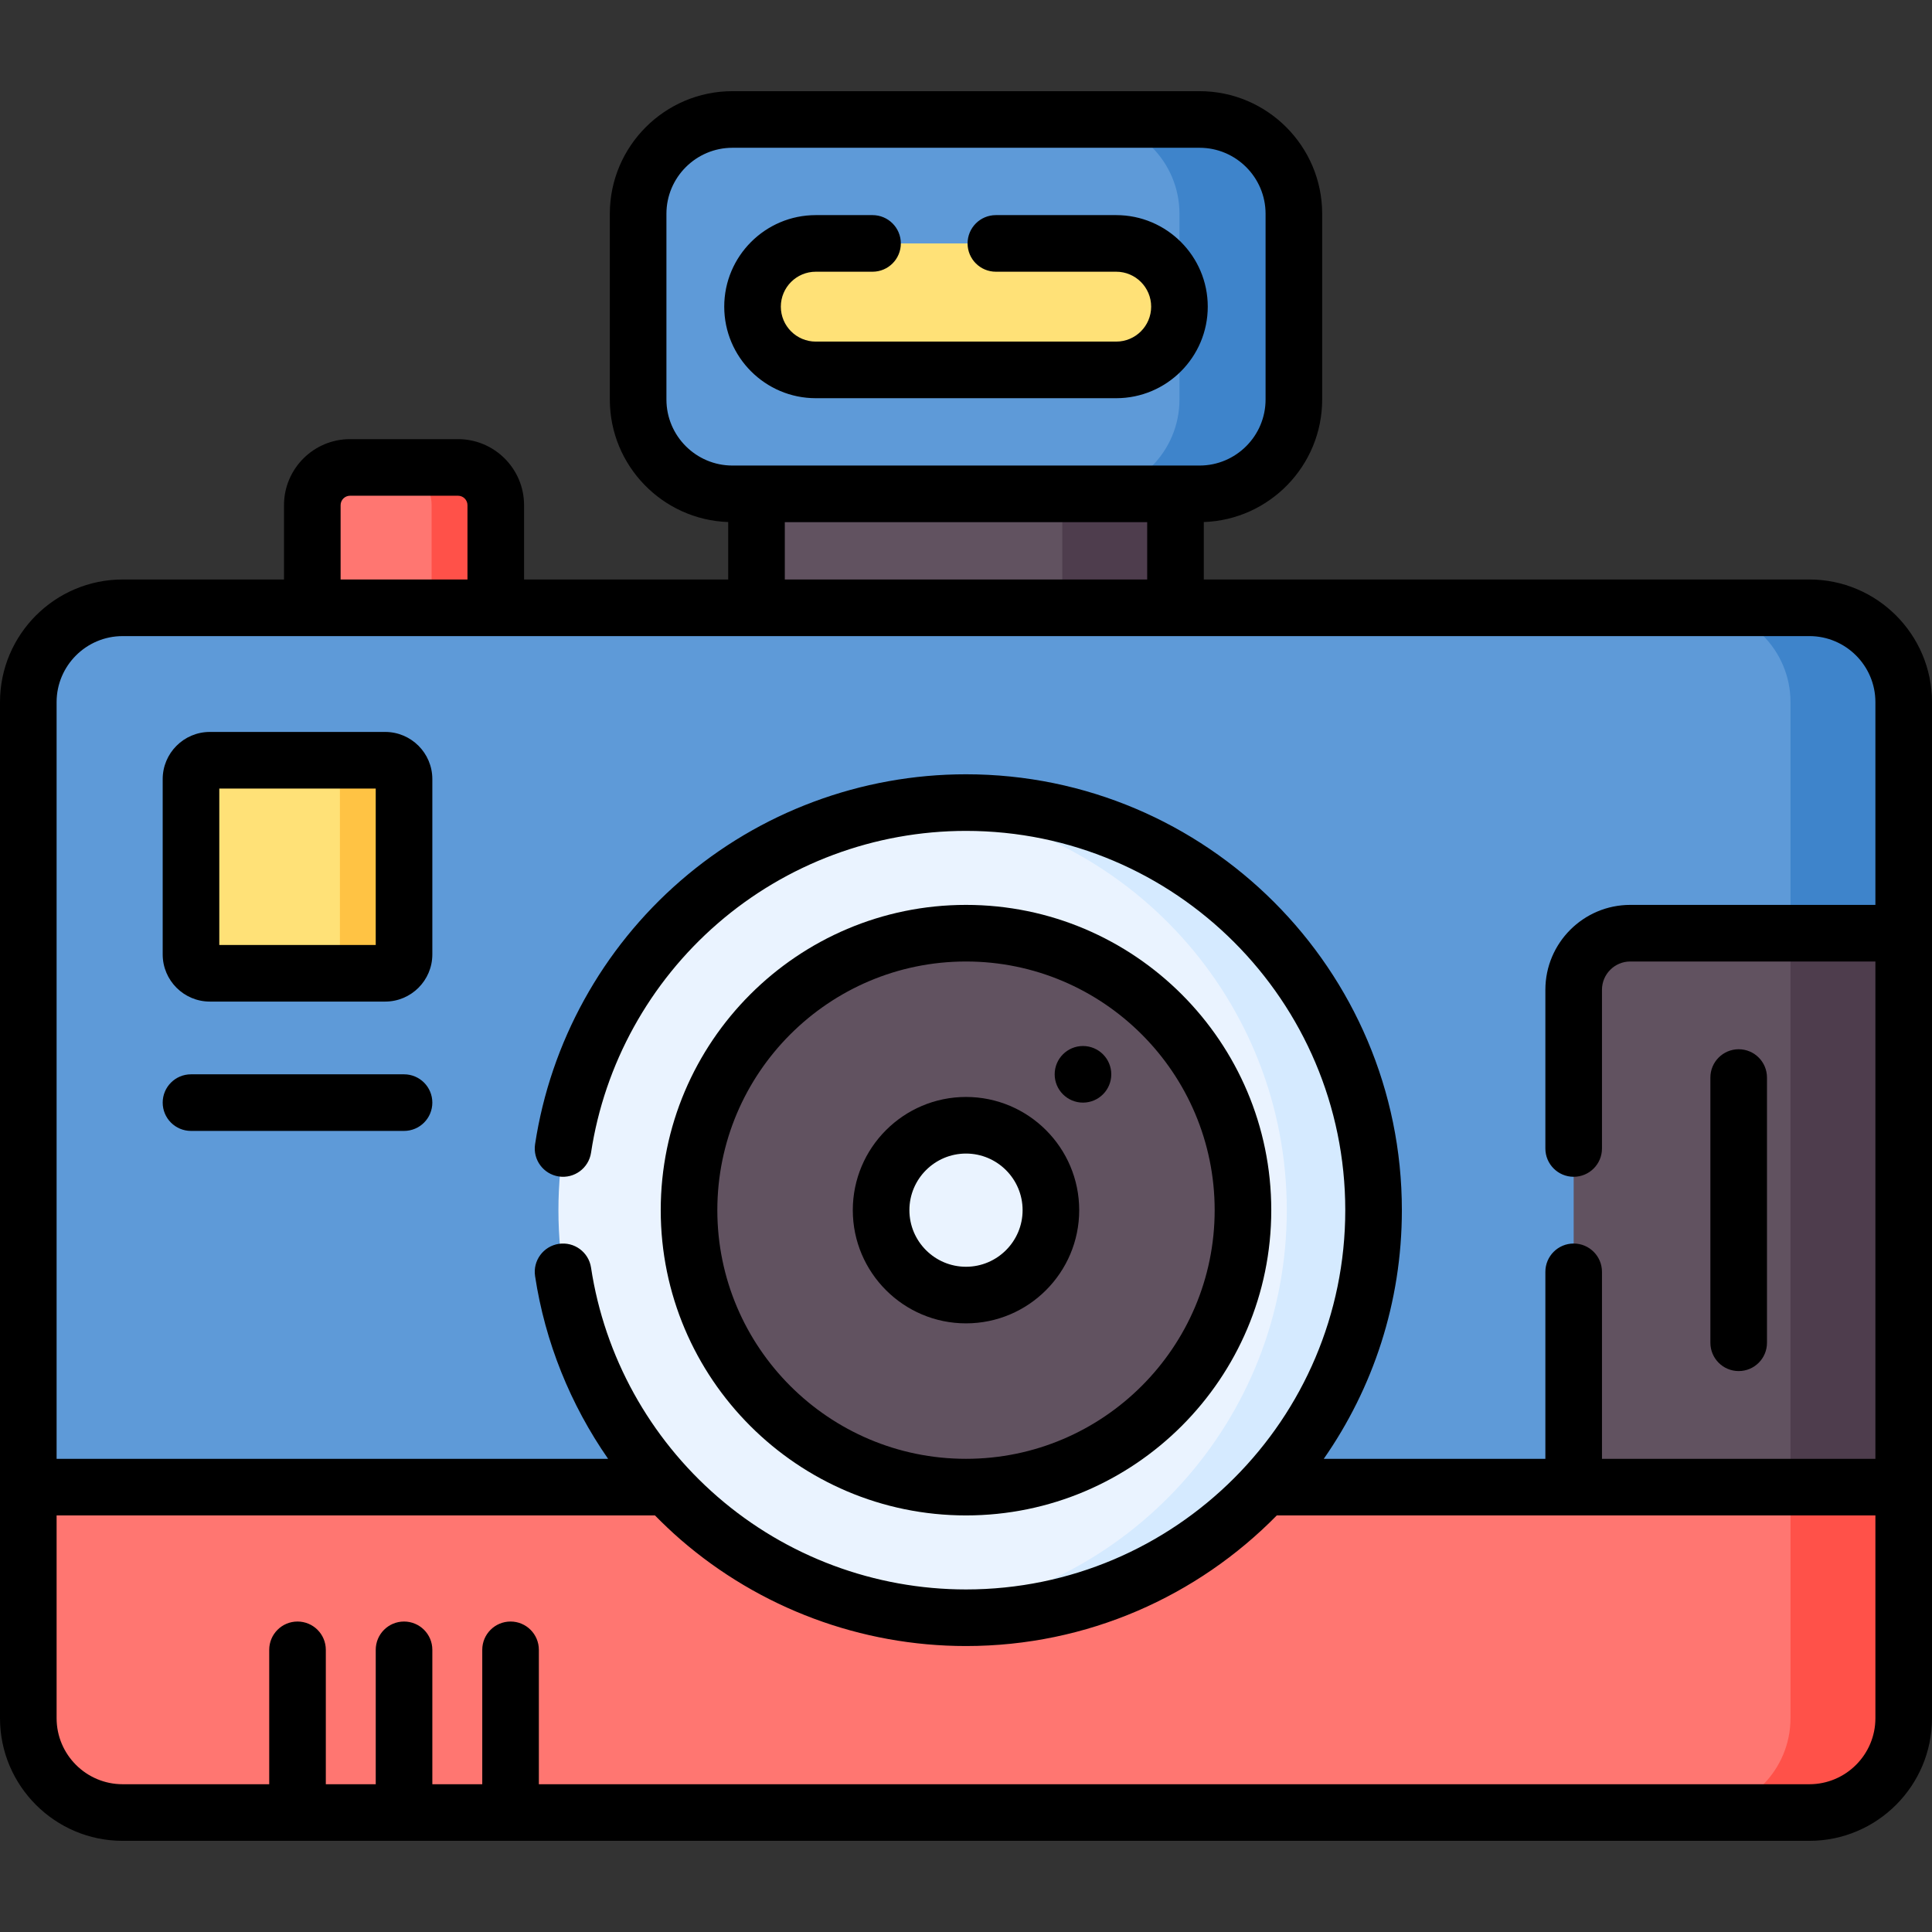 <svg id="Capa_1" enable-background="new 0 0 512 512" height="512" viewBox="0 0 512 512" width="512" xmlns="http://www.w3.org/2000/svg"><rect x="0" y="0" width="512" height="512" fill="#333333" stroke="none"/><g><g><path d="m200.483 103.309h94.017v77.073h-94.017z" fill="#615260"/><path d="m281.517 103.309h30v77.073h-30z" fill="#4e3d4d"/><path d="m111.384 123.874h-18.62c-5.523 0-10 4.477-10 10v27.197l38.62 10v-37.197c0-5.522-4.477-10-10-10z" fill="#ff7671"/><path d="m121.384 123.874h-17c5.523 0 10 4.477 10 10v37.196l17-10v-27.196c0-5.522-4.477-10-10-10z" fill="#ff5149"/><path d="m461.5 480.339h-429c-13.807 0-25-11.193-25-25v-269.268c0-13.807 11.193-25 25-25h429c13.807 0 25 11.193 25 25v269.268c0 13.807-11.193 25-25 25z" fill="#5e9ad8"/><path d="m479.5 161.071h-30c13.807 0 25 11.193 25 25v269.268c0 13.807-11.193 22-25 22h27c13.807 0 25-8.193 25-22l3-208.033v-61.235c0-13.807-11.193-25-25-25z" fill="#3e84cb"/><path d="m307.89 130.874h-113.78c-13.807 0-25-11.193-25-25v-49.213c0-13.807 11.193-25 25-25h113.78c13.807 0 25 11.193 25 25v49.213c0 13.808-11.193 25-25 25z" fill="#5e9ad8"/><path d="m317.89 31.661h-30.32c13.807 0 25 11.193 25 25v49.213c0 13.807-11.193 25-25 25h30.32c13.807 0 25-11.193 25-25v-49.213c0-13.807-11.193-25-25-25z" fill="#3e84cb"/><path d="m295.81 98.027h-79.62c-9.256 0-16.759-7.503-16.759-16.759 0-9.256 7.503-16.759 16.759-16.759h79.621c9.256 0 16.759 7.503 16.759 16.759-.001 9.256-7.504 16.759-16.76 16.759z" fill="#ffe177"/><path d="m92.074 257.929h-36.459c-2.761 0-5-2.238-5-5v-46.459c0-2.761 2.239-5 5-5h36.458c2.761 0 5 2.239 5 5v46.458c.001 2.762-2.238 5.001-4.999 5.001z" fill="#ffe177"/><path d="m102.074 201.471h-17c2.761 0 5 2.238 5 5v46.458c0 2.761-2.239 5-5 5h17c2.761 0 5-2.239 5-5v-46.458c0-2.762-2.239-5-5-5z" fill="#ffc344"/><path d="m7.5 394.104v61.235c0 13.807 11.193 25 25 25h429c13.807 0 25-11.193 25-25v-71.235l-69.461 10z" fill="#ff7671"/><path d="m474.5 393.264v62.075c0 13.807-11.193 25-25 25h30c13.807 0 25-11.193 25-25v-62.075l-12.689-3z" fill="#ff5149"/><path d="m417.039 394.104h57.461l17.311-62.089-17.311-84.709h-42.461c-8.284 0-15 6.716-15 15z" fill="#615260"/><path d="m474.5 247.306h30v146.798h-30z" fill="#4e3d4d"/><path d="m362.011 320.705c0 59.653-46.358 107.011-106.011 107.011-3.728 0-7.413.811-11.044.442-54.465-5.531-96.967-51.529-96.967-107.453 0-55.768 42.265-101.665 96.51-107.406 3.779-.4 7.616.395 11.501.395 59.653 0 106.011 47.358 106.011 107.011z" fill="#eaf3ff"/><path d="m256 212.694c-3.885 0-7.721.21-11.5.61 54.245 5.742 96.511 51.633 96.511 107.401s-42.266 101.659-96.511 107.401c3.779.4 7.615.61 11.5.61 59.653 0 108.011-48.358 108.011-108.011s-48.358-108.011-108.011-108.011z" fill="#d5eaff"/><circle cx="256" cy="320.705" fill="#615260" r="73.399"/><circle cx="256" cy="320.705" fill="#eaf3ff" r="22.5"/></g><g><path d="m256 401.603c44.608 0 80.899-36.291 80.899-80.898 0-44.608-36.291-80.899-80.899-80.899s-80.899 36.291-80.899 80.899 36.291 80.898 80.899 80.898zm0-146.797c36.337 0 65.899 29.563 65.899 65.899s-29.562 65.898-65.899 65.898-65.899-29.561-65.899-65.898 29.562-65.899 65.899-65.899z"/><path d="m256 350.705c16.542 0 30-13.458 30-30s-13.458-30-30-30-30 13.458-30 30 13.458 30 30 30zm0-45c8.272 0 15 6.728 15 15 0 8.271-6.728 15-15 15-8.271 0-15-6.729-15-15s6.729-15 15-15z"/><path d="m479.5 153.571h-160.482v-15.226c17.4-.598 31.372-14.929 31.372-32.472v-49.212c0-17.921-14.579-32.5-32.5-32.5h-123.78c-17.921 0-32.5 14.579-32.5 32.5v49.213c0 17.543 13.972 31.874 31.372 32.472v15.226h-54.099v-19.697c0-9.649-7.851-17.5-17.5-17.5h-28.62c-9.649 0-17.5 7.851-17.5 17.5v19.697h-42.763c-17.921 0-32.5 14.579-32.5 32.5v269.268c0 17.921 14.579 32.5 32.5 32.5h447c17.921 0 32.5-14.579 32.5-32.5v-269.269c0-17.921-14.579-32.5-32.5-32.5zm-302.89-47.697v-49.213c0-9.649 7.851-17.5 17.5-17.5h123.78c9.65 0 17.5 7.851 17.5 17.5v49.213c0 9.649-7.85 17.5-17.5 17.5h-123.78c-9.649 0-17.5-7.851-17.5-17.5zm31.372 32.5h96.035v15.197h-96.035zm-117.718-4.5c0-1.379 1.121-2.5 2.5-2.5h28.62c1.379 0 2.5 1.121 2.5 2.5v19.697h-33.62zm-57.764 34.697h447c9.649 0 17.5 7.851 17.5 17.5v53.734h-64.961c-12.406 0-22.5 10.094-22.5 22.5v42.056c0 4.143 3.357 7.5 7.5 7.5s7.5-3.357 7.5-7.5v-42.056c0-4.136 3.364-7.5 7.5-7.5h64.961v131.798h-72.461v-49.556c0-4.143-3.357-7.5-7.5-7.5s-7.5 3.357-7.5 7.5v49.556h-58.727c13.039-18.703 20.698-41.421 20.698-65.898 0-63.693-51.818-115.512-115.511-115.512-27.798 0-54.659 10.017-75.637 28.206-20.764 18.003-34.458 42.805-38.561 69.837-.622 4.095 2.194 7.919 6.29 8.54 4.082.619 7.918-2.194 8.54-6.29 3.568-23.509 15.485-45.085 33.557-60.754 18.251-15.824 41.623-24.539 65.811-24.539 55.422 0 100.511 45.089 100.511 100.512 0 55.422-45.089 100.511-100.511 100.511-24.189 0-47.561-8.715-65.811-24.539-18.071-15.669-29.988-37.245-33.557-60.754-.621-4.096-4.451-6.91-8.54-6.29-4.096.621-6.912 4.445-6.29 8.54 2.655 17.495 9.349 34.042 19.356 48.431h-146.157v-200.533c0-9.649 7.851-17.5 17.5-17.5zm447 304.268h-336.697v-35.617c0-4.143-3.357-7.5-7.5-7.5s-7.5 3.357-7.5 7.5v35.617h-13.229v-35.617c0-4.143-3.357-7.5-7.5-7.5-4.142 0-7.5 3.357-7.5 7.5v35.617h-13.229v-35.617c0-4.143-3.357-7.5-7.5-7.5s-7.5 3.357-7.5 7.5v35.617h-38.845c-9.649 0-17.5-7.851-17.5-17.5v-53.735h158.574c2.174 2.215 4.429 4.36 6.789 6.406 20.977 18.189 47.839 28.206 75.637 28.206 32.218 0 61.393-13.264 82.364-34.612h158.636v53.735c0 9.649-7.851 17.5-17.5 17.5z"/><path d="m287 292.205c4.142 0 7.5-3.358 7.5-7.5 0-4.142-3.358-7.5-7.5-7.5s-7.5 3.358-7.5 7.5c0 4.142 3.358 7.5 7.5 7.5z"/><path d="m460.77 363.348c4.143 0 7.5-3.357 7.5-7.5v-70.286c0-4.143-3.357-7.5-7.5-7.5-4.142 0-7.5 3.357-7.5 7.5v70.286c0 4.142 3.357 7.5 7.5 7.5z"/><path d="m55.615 265.429h46.458c6.893 0 12.5-5.607 12.5-12.5v-46.458c0-6.893-5.607-12.5-12.5-12.5h-46.458c-6.893 0-12.5 5.607-12.5 12.5v46.458c0 6.892 5.608 12.5 12.5 12.5zm2.5-56.458h41.458v41.458h-41.458z"/><path d="m50.615 299.705h56.458c4.143 0 7.5-3.357 7.5-7.5s-3.357-7.5-7.5-7.5h-56.458c-4.143 0-7.5 3.357-7.5 7.5s3.358 7.5 7.5 7.5z"/><path d="m216.189 105.527h79.621c13.376 0 24.259-10.883 24.259-24.26 0-13.376-10.883-24.259-24.259-24.259h-31.892c-4.143 0-7.5 3.357-7.5 7.5s3.357 7.5 7.5 7.5h31.892c5.105 0 9.259 4.153 9.259 9.259 0 5.105-4.153 9.26-9.259 9.26h-79.621c-5.105 0-9.259-4.154-9.259-9.26 0-5.105 4.153-9.259 9.259-9.259h15.043c4.143 0 7.5-3.357 7.5-7.5s-3.357-7.5-7.5-7.5h-15.043c-13.376 0-24.259 10.883-24.259 24.259.001 13.378 10.884 24.26 24.259 24.26z"/></g></g></svg>